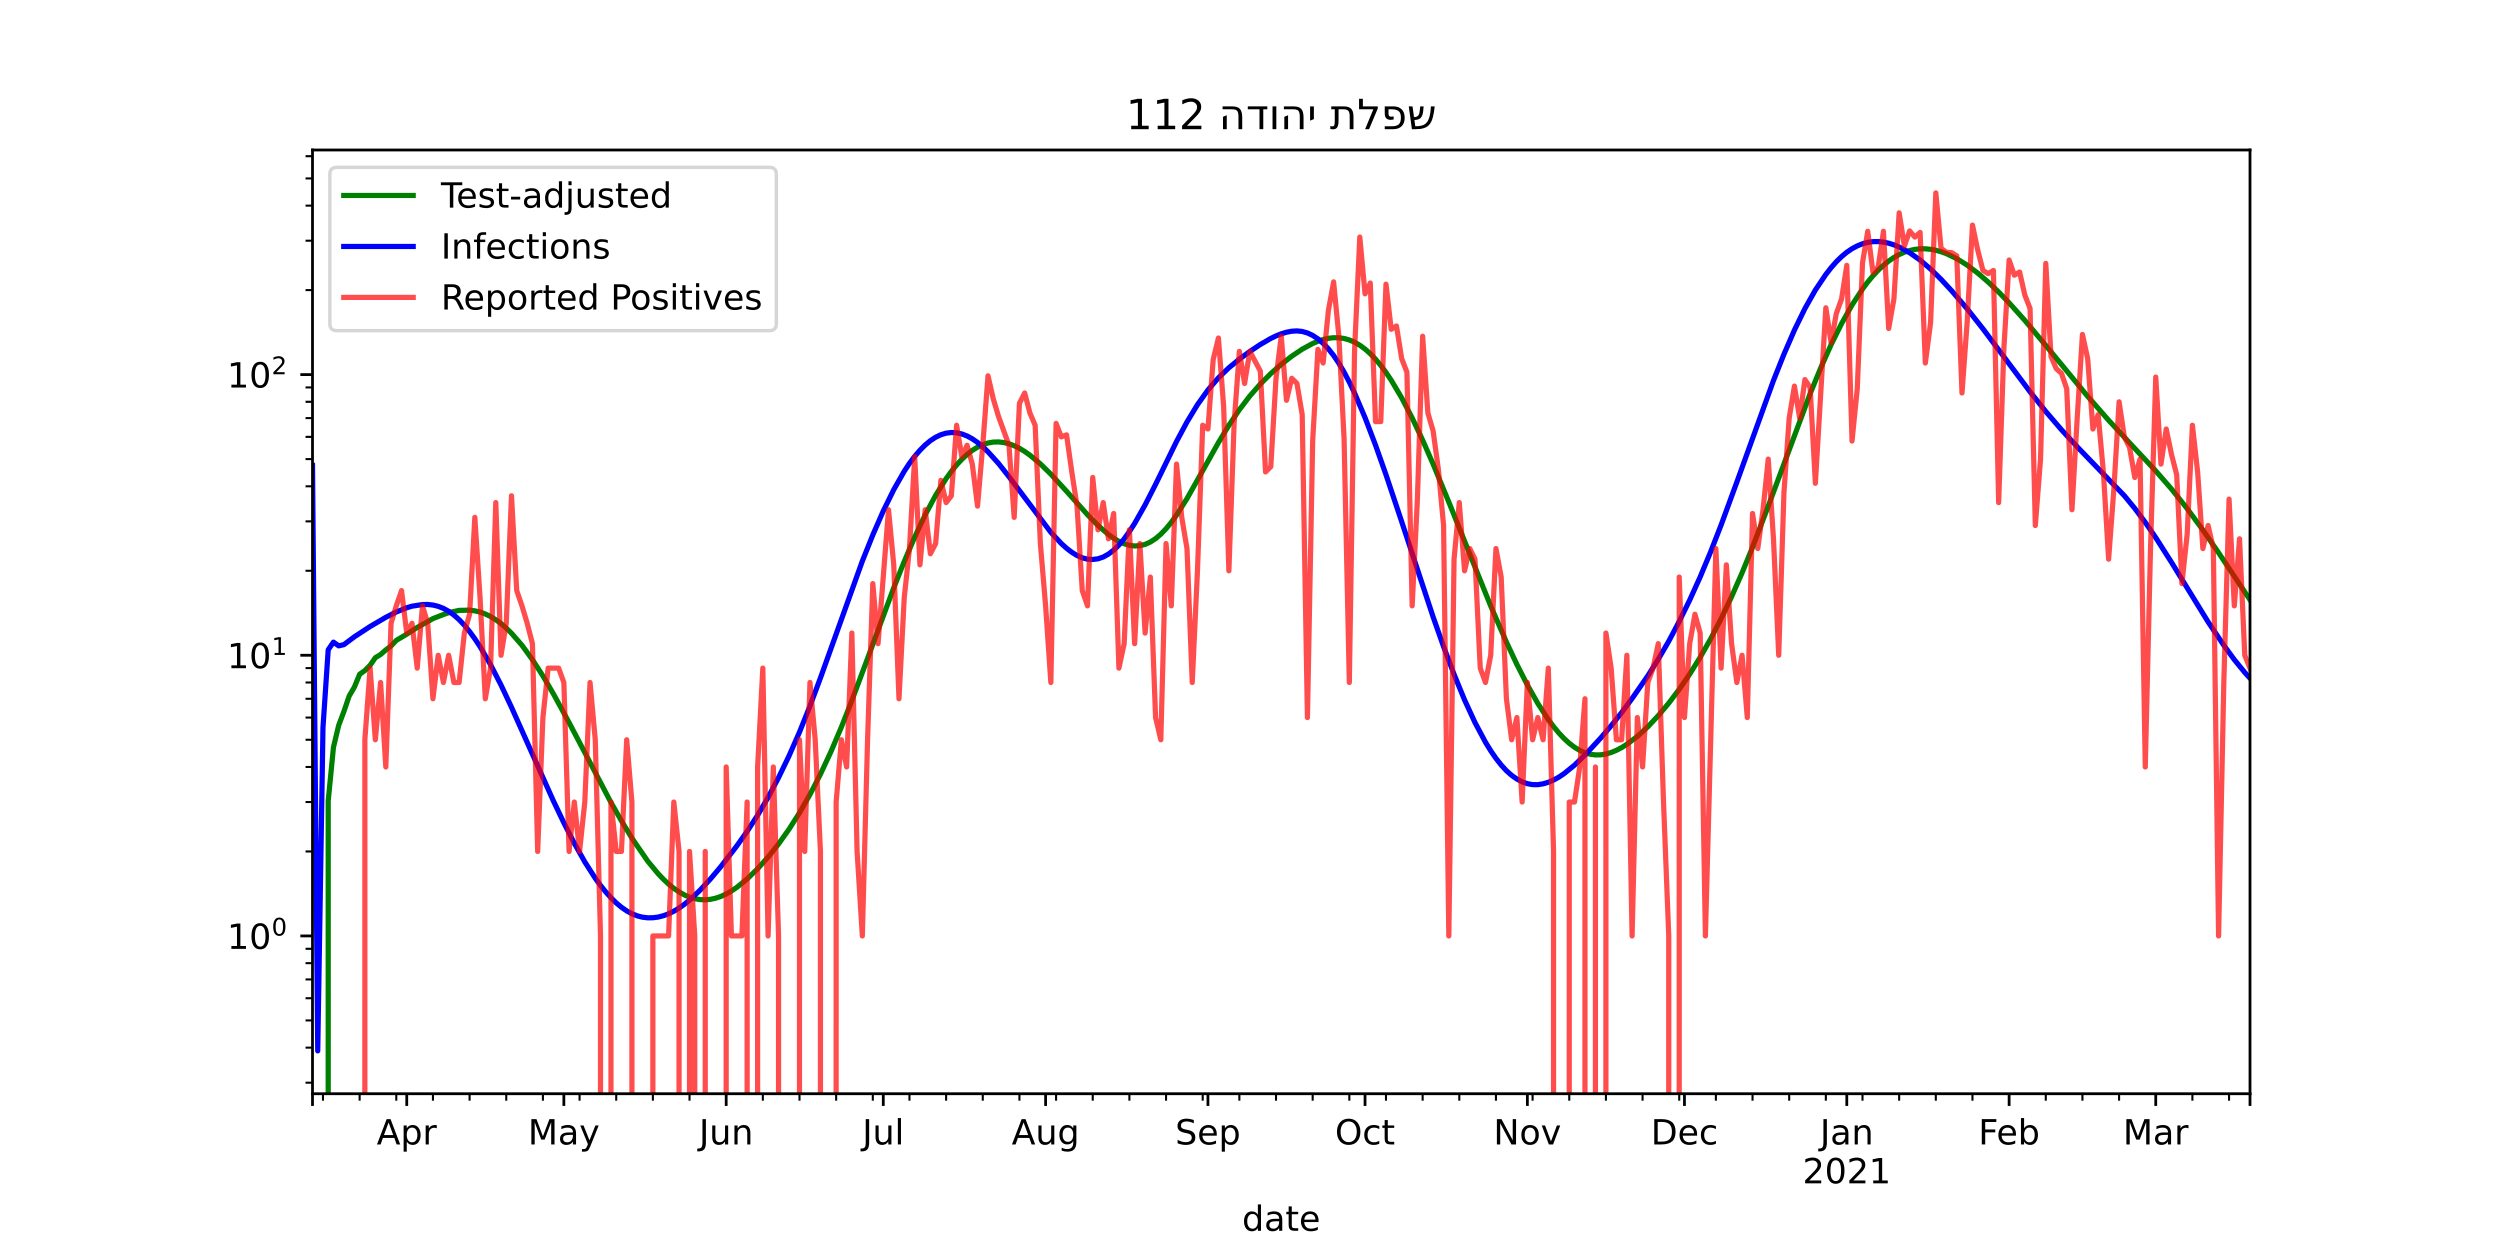 <?xml version="1.0" encoding="utf-8" standalone="no"?>
<!DOCTYPE svg PUBLIC "-//W3C//DTD SVG 1.1//EN"
  "http://www.w3.org/Graphics/SVG/1.1/DTD/svg11.dtd">
<!-- Created with matplotlib (https://matplotlib.org/) -->
<svg height="360pt" version="1.1" viewBox="0 0 720 360" width="720pt" xmlns="http://www.w3.org/2000/svg" xmlns:xlink="http://www.w3.org/1999/xlink">
 <defs>
  <style type="text/css">*{stroke-linecap:butt;stroke-linejoin:round;}</style>
 </defs>
 <g id="figure_1">
  <g id="patch_1">
   <path d="M 0 360 
L 720 360 
L 720 0 
L 0 0 
z
" style="fill:#ffffff;"/>
  </g>
  <g id="axes_1">
   <g id="patch_2">
    <path d="M 90 315 
L 648 315 
L 648 43.2 
L 90 43.2 
z
" style="fill:#ffffff;"/>
   </g>
   <g id="matplotlib.axis_1">
    <g id="xtick_1">
     <g id="line2d_1">
      <defs>
       <path d="M 0 0 
L 0 3.5 
" id="me8887d70f8" style="stroke:#000000;stroke-width:0.8;"/>
      </defs>
      <g>
       <use style="stroke:#000000;stroke-width:0.8;" x="90" xlink:href="#me8887d70f8" y="315"/>
      </g>
     </g>
    </g>
    <g id="xtick_2">
     <g id="line2d_2">
      <g>
       <use style="stroke:#000000;stroke-width:0.8;" x="117.146" xlink:href="#me8887d70f8" y="315"/>
      </g>
     </g>
     <g id="text_1">
      <!-- Apr -->
      <g transform="translate(108.496 329.598)scale(0.1 -0.1)">
       <defs>
        <path d="M 34.188 63.188 
L 20.797 26.906 
L 47.609 26.906 
z
M 28.609 72.906 
L 39.797 72.906 
L 67.578 0 
L 57.328 0 
L 50.688 18.703 
L 17.828 18.703 
L 11.188 0 
L 0.781 0 
z
" id="DejaVuSans-65"/>
        <path d="M 18.109 8.203 
L 18.109 -20.797 
L 9.078 -20.797 
L 9.078 54.688 
L 18.109 54.688 
L 18.109 46.391 
Q 20.953 51.266 25.266 53.625 
Q 29.594 56 35.594 56 
Q 45.562 56 51.781 48.094 
Q 58.016 40.188 58.016 27.297 
Q 58.016 14.406 51.781 6.484 
Q 45.562 -1.422 35.594 -1.422 
Q 29.594 -1.422 25.266 0.953 
Q 20.953 3.328 18.109 8.203 
z
M 48.688 27.297 
Q 48.688 37.203 44.609 42.844 
Q 40.531 48.484 33.406 48.484 
Q 26.266 48.484 22.188 42.844 
Q 18.109 37.203 18.109 27.297 
Q 18.109 17.391 22.188 11.75 
Q 26.266 6.109 33.406 6.109 
Q 40.531 6.109 44.609 11.75 
Q 48.688 17.391 48.688 27.297 
z
" id="DejaVuSans-112"/>
        <path d="M 41.109 46.297 
Q 39.594 47.172 37.812 47.578 
Q 36.031 48 33.891 48 
Q 26.266 48 22.188 43.047 
Q 18.109 38.094 18.109 28.812 
L 18.109 0 
L 9.078 0 
L 9.078 54.688 
L 18.109 54.688 
L 18.109 46.188 
Q 20.953 51.172 25.484 53.578 
Q 30.031 56 36.531 56 
Q 37.453 56 38.578 55.875 
Q 39.703 55.766 41.062 55.516 
z
" id="DejaVuSans-114"/>
       </defs>
       <use xlink:href="#DejaVuSans-65"/>
       <use x="68.408" xlink:href="#DejaVuSans-112"/>
       <use x="131.885" xlink:href="#DejaVuSans-114"/>
      </g>
     </g>
    </g>
    <g id="xtick_3">
     <g id="line2d_3">
      <g>
       <use style="stroke:#000000;stroke-width:0.8;" x="162.389" xlink:href="#me8887d70f8" y="315"/>
      </g>
     </g>
     <g id="text_2">
      <!-- May -->
      <g transform="translate(152.052 329.598)scale(0.1 -0.1)">
       <defs>
        <path d="M 9.812 72.906 
L 24.516 72.906 
L 43.109 23.297 
L 61.812 72.906 
L 76.516 72.906 
L 76.516 0 
L 66.891 0 
L 66.891 64.016 
L 48.094 14.016 
L 38.188 14.016 
L 19.391 64.016 
L 19.391 0 
L 9.812 0 
z
" id="DejaVuSans-77"/>
        <path d="M 34.281 27.484 
Q 23.391 27.484 19.188 25 
Q 14.984 22.516 14.984 16.5 
Q 14.984 11.719 18.141 8.906 
Q 21.297 6.109 26.703 6.109 
Q 34.188 6.109 38.703 11.406 
Q 43.219 16.703 43.219 25.484 
L 43.219 27.484 
z
M 52.203 31.203 
L 52.203 0 
L 43.219 0 
L 43.219 8.297 
Q 40.141 3.328 35.547 0.953 
Q 30.953 -1.422 24.312 -1.422 
Q 15.922 -1.422 10.953 3.297 
Q 6 8.016 6 15.922 
Q 6 25.141 12.172 29.828 
Q 18.359 34.516 30.609 34.516 
L 43.219 34.516 
L 43.219 35.406 
Q 43.219 41.609 39.141 45 
Q 35.062 48.391 27.688 48.391 
Q 23 48.391 18.547 47.266 
Q 14.109 46.141 10.016 43.891 
L 10.016 52.203 
Q 14.938 54.109 19.578 55.047 
Q 24.219 56 28.609 56 
Q 40.484 56 46.344 49.844 
Q 52.203 43.703 52.203 31.203 
z
" id="DejaVuSans-97"/>
        <path d="M 32.172 -5.078 
Q 28.375 -14.844 24.75 -17.812 
Q 21.141 -20.797 15.094 -20.797 
L 7.906 -20.797 
L 7.906 -13.281 
L 13.188 -13.281 
Q 16.891 -13.281 18.938 -11.516 
Q 21 -9.766 23.484 -3.219 
L 25.094 0.875 
L 2.984 54.688 
L 12.5 54.688 
L 29.594 11.922 
L 46.688 54.688 
L 56.203 54.688 
z
" id="DejaVuSans-121"/>
       </defs>
       <use xlink:href="#DejaVuSans-77"/>
       <use x="86.279" xlink:href="#DejaVuSans-97"/>
       <use x="147.559" xlink:href="#DejaVuSans-121"/>
      </g>
     </g>
    </g>
    <g id="xtick_4">
     <g id="line2d_4">
      <g>
       <use style="stroke:#000000;stroke-width:0.8;" x="209.141" xlink:href="#me8887d70f8" y="315"/>
      </g>
     </g>
     <g id="text_3">
      <!-- Jun -->
      <g transform="translate(201.328 329.598)scale(0.1 -0.1)">
       <defs>
        <path d="M 9.812 72.906 
L 19.672 72.906 
L 19.672 5.078 
Q 19.672 -8.109 14.672 -14.062 
Q 9.672 -20.016 -1.422 -20.016 
L -5.172 -20.016 
L -5.172 -11.719 
L -2.094 -11.719 
Q 4.438 -11.719 7.125 -8.047 
Q 9.812 -4.391 9.812 5.078 
z
" id="DejaVuSans-74"/>
        <path d="M 8.5 21.578 
L 8.5 54.688 
L 17.484 54.688 
L 17.484 21.922 
Q 17.484 14.156 20.5 10.266 
Q 23.531 6.391 29.594 6.391 
Q 36.859 6.391 41.078 11.031 
Q 45.312 15.672 45.312 23.688 
L 45.312 54.688 
L 54.297 54.688 
L 54.297 0 
L 45.312 0 
L 45.312 8.406 
Q 42.047 3.422 37.719 1 
Q 33.406 -1.422 27.688 -1.422 
Q 18.266 -1.422 13.375 4.438 
Q 8.5 10.297 8.5 21.578 
z
M 31.109 56 
z
" id="DejaVuSans-117"/>
        <path d="M 54.891 33.016 
L 54.891 0 
L 45.906 0 
L 45.906 32.719 
Q 45.906 40.484 42.875 44.328 
Q 39.844 48.188 33.797 48.188 
Q 26.516 48.188 22.312 43.547 
Q 18.109 38.922 18.109 30.906 
L 18.109 0 
L 9.078 0 
L 9.078 54.688 
L 18.109 54.688 
L 18.109 46.188 
Q 21.344 51.125 25.703 53.562 
Q 30.078 56 35.797 56 
Q 45.219 56 50.047 50.172 
Q 54.891 44.344 54.891 33.016 
z
" id="DejaVuSans-110"/>
       </defs>
       <use xlink:href="#DejaVuSans-74"/>
       <use x="29.492" xlink:href="#DejaVuSans-117"/>
       <use x="92.871" xlink:href="#DejaVuSans-110"/>
      </g>
     </g>
    </g>
    <g id="xtick_5">
     <g id="line2d_5">
      <g>
       <use style="stroke:#000000;stroke-width:0.8;" x="254.384" xlink:href="#me8887d70f8" y="315"/>
      </g>
     </g>
     <g id="text_4">
      <!-- Jul -->
      <g transform="translate(248.351 329.598)scale(0.1 -0.1)">
       <defs>
        <path d="M 9.422 75.984 
L 18.406 75.984 
L 18.406 0 
L 9.422 0 
z
" id="DejaVuSans-108"/>
       </defs>
       <use xlink:href="#DejaVuSans-74"/>
       <use x="29.492" xlink:href="#DejaVuSans-117"/>
       <use x="92.871" xlink:href="#DejaVuSans-108"/>
      </g>
     </g>
    </g>
    <g id="xtick_6">
     <g id="line2d_6">
      <g>
       <use style="stroke:#000000;stroke-width:0.8;" x="301.135" xlink:href="#me8887d70f8" y="315"/>
      </g>
     </g>
     <g id="text_5">
      <!-- Aug -->
      <g transform="translate(291.372 329.598)scale(0.1 -0.1)">
       <defs>
        <path d="M 45.406 27.984 
Q 45.406 37.75 41.375 43.109 
Q 37.359 48.484 30.078 48.484 
Q 22.859 48.484 18.828 43.109 
Q 14.797 37.75 14.797 27.984 
Q 14.797 18.266 18.828 12.891 
Q 22.859 7.516 30.078 7.516 
Q 37.359 7.516 41.375 12.891 
Q 45.406 18.266 45.406 27.984 
z
M 54.391 6.781 
Q 54.391 -7.172 48.188 -13.984 
Q 42 -20.797 29.203 -20.797 
Q 24.469 -20.797 20.266 -20.094 
Q 16.062 -19.391 12.109 -17.922 
L 12.109 -9.188 
Q 16.062 -11.328 19.922 -12.344 
Q 23.781 -13.375 27.781 -13.375 
Q 36.625 -13.375 41.016 -8.766 
Q 45.406 -4.156 45.406 5.172 
L 45.406 9.625 
Q 42.625 4.781 38.281 2.391 
Q 33.938 0 27.875 0 
Q 17.828 0 11.672 7.656 
Q 5.516 15.328 5.516 27.984 
Q 5.516 40.672 11.672 48.328 
Q 17.828 56 27.875 56 
Q 33.938 56 38.281 53.609 
Q 42.625 51.219 45.406 46.391 
L 45.406 54.688 
L 54.391 54.688 
z
" id="DejaVuSans-103"/>
       </defs>
       <use xlink:href="#DejaVuSans-65"/>
       <use x="68.408" xlink:href="#DejaVuSans-117"/>
       <use x="131.787" xlink:href="#DejaVuSans-103"/>
      </g>
     </g>
    </g>
    <g id="xtick_7">
     <g id="line2d_7">
      <g>
       <use style="stroke:#000000;stroke-width:0.8;" x="347.886" xlink:href="#me8887d70f8" y="315"/>
      </g>
     </g>
     <g id="text_6">
      <!-- Sep -->
      <g transform="translate(338.461 329.598)scale(0.1 -0.1)">
       <defs>
        <path d="M 53.516 70.516 
L 53.516 60.891 
Q 47.906 63.578 42.922 64.891 
Q 37.938 66.219 33.297 66.219 
Q 25.25 66.219 20.875 63.094 
Q 16.5 59.969 16.5 54.203 
Q 16.5 49.359 19.406 46.891 
Q 22.312 44.438 30.422 42.922 
L 36.375 41.703 
Q 47.406 39.594 52.656 34.297 
Q 57.906 29 57.906 20.125 
Q 57.906 9.516 50.797 4.047 
Q 43.703 -1.422 29.984 -1.422 
Q 24.812 -1.422 18.969 -0.25 
Q 13.141 0.922 6.891 3.219 
L 6.891 13.375 
Q 12.891 10.016 18.656 8.297 
Q 24.422 6.594 29.984 6.594 
Q 38.422 6.594 43.016 9.906 
Q 47.609 13.234 47.609 19.391 
Q 47.609 24.75 44.312 27.781 
Q 41.016 30.812 33.5 32.328 
L 27.484 33.5 
Q 16.453 35.688 11.516 40.375 
Q 6.594 45.062 6.594 53.422 
Q 6.594 63.094 13.406 68.656 
Q 20.219 74.219 32.172 74.219 
Q 37.312 74.219 42.625 73.281 
Q 47.953 72.359 53.516 70.516 
z
" id="DejaVuSans-83"/>
        <path d="M 56.203 29.594 
L 56.203 25.203 
L 14.891 25.203 
Q 15.484 15.922 20.484 11.062 
Q 25.484 6.203 34.422 6.203 
Q 39.594 6.203 44.453 7.469 
Q 49.312 8.734 54.109 11.281 
L 54.109 2.781 
Q 49.266 0.734 44.188 -0.344 
Q 39.109 -1.422 33.891 -1.422 
Q 20.797 -1.422 13.156 6.188 
Q 5.516 13.812 5.516 26.812 
Q 5.516 40.234 12.766 48.109 
Q 20.016 56 32.328 56 
Q 43.359 56 49.781 48.891 
Q 56.203 41.797 56.203 29.594 
z
M 47.219 32.234 
Q 47.125 39.594 43.094 43.984 
Q 39.062 48.391 32.422 48.391 
Q 24.906 48.391 20.391 44.141 
Q 15.875 39.891 15.188 32.172 
z
" id="DejaVuSans-101"/>
       </defs>
       <use xlink:href="#DejaVuSans-83"/>
       <use x="63.477" xlink:href="#DejaVuSans-101"/>
       <use x="125" xlink:href="#DejaVuSans-112"/>
      </g>
     </g>
    </g>
    <g id="xtick_8">
     <g id="line2d_8">
      <g>
       <use style="stroke:#000000;stroke-width:0.8;" x="393.13" xlink:href="#me8887d70f8" y="315"/>
      </g>
     </g>
     <g id="text_7">
      <!-- Oct -->
      <g transform="translate(384.484 329.598)scale(0.1 -0.1)">
       <defs>
        <path d="M 39.406 66.219 
Q 28.656 66.219 22.328 58.203 
Q 16.016 50.203 16.016 36.375 
Q 16.016 22.609 22.328 14.594 
Q 28.656 6.594 39.406 6.594 
Q 50.141 6.594 56.422 14.594 
Q 62.703 22.609 62.703 36.375 
Q 62.703 50.203 56.422 58.203 
Q 50.141 66.219 39.406 66.219 
z
M 39.406 74.219 
Q 54.734 74.219 63.906 63.938 
Q 73.094 53.656 73.094 36.375 
Q 73.094 19.141 63.906 8.859 
Q 54.734 -1.422 39.406 -1.422 
Q 24.031 -1.422 14.812 8.828 
Q 5.609 19.094 5.609 36.375 
Q 5.609 53.656 14.812 63.938 
Q 24.031 74.219 39.406 74.219 
z
" id="DejaVuSans-79"/>
        <path d="M 48.781 52.594 
L 48.781 44.188 
Q 44.969 46.297 41.141 47.344 
Q 37.312 48.391 33.406 48.391 
Q 24.656 48.391 19.812 42.844 
Q 14.984 37.312 14.984 27.297 
Q 14.984 17.281 19.812 11.734 
Q 24.656 6.203 33.406 6.203 
Q 37.312 6.203 41.141 7.25 
Q 44.969 8.297 48.781 10.406 
L 48.781 2.094 
Q 45.016 0.344 40.984 -0.531 
Q 36.969 -1.422 32.422 -1.422 
Q 20.062 -1.422 12.781 6.344 
Q 5.516 14.109 5.516 27.297 
Q 5.516 40.672 12.859 48.328 
Q 20.219 56 33.016 56 
Q 37.156 56 41.109 55.141 
Q 45.062 54.297 48.781 52.594 
z
" id="DejaVuSans-99"/>
        <path d="M 18.312 70.219 
L 18.312 54.688 
L 36.812 54.688 
L 36.812 47.703 
L 18.312 47.703 
L 18.312 18.016 
Q 18.312 11.328 20.141 9.422 
Q 21.969 7.516 27.594 7.516 
L 36.812 7.516 
L 36.812 0 
L 27.594 0 
Q 17.188 0 13.234 3.875 
Q 9.281 7.766 9.281 18.016 
L 9.281 47.703 
L 2.688 47.703 
L 2.688 54.688 
L 9.281 54.688 
L 9.281 70.219 
z
" id="DejaVuSans-116"/>
       </defs>
       <use xlink:href="#DejaVuSans-79"/>
       <use x="78.711" xlink:href="#DejaVuSans-99"/>
       <use x="133.691" xlink:href="#DejaVuSans-116"/>
      </g>
     </g>
    </g>
    <g id="xtick_9">
     <g id="line2d_9">
      <g>
       <use style="stroke:#000000;stroke-width:0.8;" x="439.881" xlink:href="#me8887d70f8" y="315"/>
      </g>
     </g>
     <g id="text_8">
      <!-- Nov -->
      <g transform="translate(430.122 329.598)scale(0.1 -0.1)">
       <defs>
        <path d="M 9.812 72.906 
L 23.094 72.906 
L 55.422 11.922 
L 55.422 72.906 
L 64.984 72.906 
L 64.984 0 
L 51.703 0 
L 19.391 60.984 
L 19.391 0 
L 9.812 0 
z
" id="DejaVuSans-78"/>
        <path d="M 30.609 48.391 
Q 23.391 48.391 19.188 42.75 
Q 14.984 37.109 14.984 27.297 
Q 14.984 17.484 19.156 11.844 
Q 23.344 6.203 30.609 6.203 
Q 37.797 6.203 41.984 11.859 
Q 46.188 17.531 46.188 27.297 
Q 46.188 37.016 41.984 42.703 
Q 37.797 48.391 30.609 48.391 
z
M 30.609 56 
Q 42.328 56 49.016 48.375 
Q 55.719 40.766 55.719 27.297 
Q 55.719 13.875 49.016 6.219 
Q 42.328 -1.422 30.609 -1.422 
Q 18.844 -1.422 12.172 6.219 
Q 5.516 13.875 5.516 27.297 
Q 5.516 40.766 12.172 48.375 
Q 18.844 56 30.609 56 
z
" id="DejaVuSans-111"/>
        <path d="M 2.984 54.688 
L 12.5 54.688 
L 29.594 8.797 
L 46.688 54.688 
L 56.203 54.688 
L 35.688 0 
L 23.484 0 
z
" id="DejaVuSans-118"/>
       </defs>
       <use xlink:href="#DejaVuSans-78"/>
       <use x="74.805" xlink:href="#DejaVuSans-111"/>
       <use x="135.986" xlink:href="#DejaVuSans-118"/>
      </g>
     </g>
    </g>
    <g id="xtick_10">
     <g id="line2d_10">
      <g>
       <use style="stroke:#000000;stroke-width:0.8;" x="485.124" xlink:href="#me8887d70f8" y="315"/>
      </g>
     </g>
     <g id="text_9">
      <!-- Dec -->
      <g transform="translate(475.449 329.598)scale(0.1 -0.1)">
       <defs>
        <path d="M 19.672 64.797 
L 19.672 8.109 
L 31.594 8.109 
Q 46.688 8.109 53.688 14.938 
Q 60.688 21.781 60.688 36.531 
Q 60.688 51.172 53.688 57.984 
Q 46.688 64.797 31.594 64.797 
z
M 9.812 72.906 
L 30.078 72.906 
Q 51.266 72.906 61.172 64.094 
Q 71.094 55.281 71.094 36.531 
Q 71.094 17.672 61.125 8.828 
Q 51.172 0 30.078 0 
L 9.812 0 
z
" id="DejaVuSans-68"/>
       </defs>
       <use xlink:href="#DejaVuSans-68"/>
       <use x="77.002" xlink:href="#DejaVuSans-101"/>
       <use x="138.525" xlink:href="#DejaVuSans-99"/>
      </g>
     </g>
    </g>
    <g id="xtick_11">
     <g id="line2d_11">
      <g>
       <use style="stroke:#000000;stroke-width:0.8;" x="531.876" xlink:href="#me8887d70f8" y="315"/>
      </g>
     </g>
     <g id="text_10">
      <!-- Jan -->
      <g transform="translate(524.168 329.598)scale(0.1 -0.1)">
       <use xlink:href="#DejaVuSans-74"/>
       <use x="29.492" xlink:href="#DejaVuSans-97"/>
       <use x="90.771" xlink:href="#DejaVuSans-110"/>
      </g>
      <!-- 2021 -->
      <g transform="translate(519.151 340.796)scale(0.1 -0.1)">
       <defs>
        <path d="M 19.188 8.297 
L 53.609 8.297 
L 53.609 0 
L 7.328 0 
L 7.328 8.297 
Q 12.938 14.109 22.625 23.891 
Q 32.328 33.688 34.812 36.531 
Q 39.547 41.844 41.422 45.531 
Q 43.312 49.219 43.312 52.781 
Q 43.312 58.594 39.234 62.25 
Q 35.156 65.922 28.609 65.922 
Q 23.969 65.922 18.812 64.312 
Q 13.672 62.703 7.812 59.422 
L 7.812 69.391 
Q 13.766 71.781 18.938 73 
Q 24.125 74.219 28.422 74.219 
Q 39.75 74.219 46.484 68.547 
Q 53.219 62.891 53.219 53.422 
Q 53.219 48.922 51.531 44.891 
Q 49.859 40.875 45.406 35.406 
Q 44.188 33.984 37.641 27.219 
Q 31.109 20.453 19.188 8.297 
z
" id="DejaVuSans-50"/>
        <path d="M 31.781 66.406 
Q 24.172 66.406 20.328 58.906 
Q 16.5 51.422 16.5 36.375 
Q 16.5 21.391 20.328 13.891 
Q 24.172 6.391 31.781 6.391 
Q 39.453 6.391 43.281 13.891 
Q 47.125 21.391 47.125 36.375 
Q 47.125 51.422 43.281 58.906 
Q 39.453 66.406 31.781 66.406 
z
M 31.781 74.219 
Q 44.047 74.219 50.516 64.516 
Q 56.984 54.828 56.984 36.375 
Q 56.984 17.969 50.516 8.266 
Q 44.047 -1.422 31.781 -1.422 
Q 19.531 -1.422 13.062 8.266 
Q 6.594 17.969 6.594 36.375 
Q 6.594 54.828 13.062 64.516 
Q 19.531 74.219 31.781 74.219 
z
" id="DejaVuSans-48"/>
        <path d="M 12.406 8.297 
L 28.516 8.297 
L 28.516 63.922 
L 10.984 60.406 
L 10.984 69.391 
L 28.422 72.906 
L 38.281 72.906 
L 38.281 8.297 
L 54.391 8.297 
L 54.391 0 
L 12.406 0 
z
" id="DejaVuSans-49"/>
       </defs>
       <use xlink:href="#DejaVuSans-50"/>
       <use x="63.623" xlink:href="#DejaVuSans-48"/>
       <use x="127.246" xlink:href="#DejaVuSans-50"/>
       <use x="190.869" xlink:href="#DejaVuSans-49"/>
      </g>
     </g>
    </g>
    <g id="xtick_12">
     <g id="line2d_12">
      <g>
       <use style="stroke:#000000;stroke-width:0.8;" x="578.627" xlink:href="#me8887d70f8" y="315"/>
      </g>
     </g>
     <g id="text_11">
      <!-- Feb -->
      <g transform="translate(569.775 329.598)scale(0.1 -0.1)">
       <defs>
        <path d="M 9.812 72.906 
L 51.703 72.906 
L 51.703 64.594 
L 19.672 64.594 
L 19.672 43.109 
L 48.578 43.109 
L 48.578 34.812 
L 19.672 34.812 
L 19.672 0 
L 9.812 0 
z
" id="DejaVuSans-70"/>
        <path d="M 48.688 27.297 
Q 48.688 37.203 44.609 42.844 
Q 40.531 48.484 33.406 48.484 
Q 26.266 48.484 22.188 42.844 
Q 18.109 37.203 18.109 27.297 
Q 18.109 17.391 22.188 11.75 
Q 26.266 6.109 33.406 6.109 
Q 40.531 6.109 44.609 11.75 
Q 48.688 17.391 48.688 27.297 
z
M 18.109 46.391 
Q 20.953 51.266 25.266 53.625 
Q 29.594 56 35.594 56 
Q 45.562 56 51.781 48.094 
Q 58.016 40.188 58.016 27.297 
Q 58.016 14.406 51.781 6.484 
Q 45.562 -1.422 35.594 -1.422 
Q 29.594 -1.422 25.266 0.953 
Q 20.953 3.328 18.109 8.203 
L 18.109 0 
L 9.078 0 
L 9.078 75.984 
L 18.109 75.984 
z
" id="DejaVuSans-98"/>
       </defs>
       <use xlink:href="#DejaVuSans-70"/>
       <use x="52.02" xlink:href="#DejaVuSans-101"/>
       <use x="113.543" xlink:href="#DejaVuSans-98"/>
      </g>
     </g>
    </g>
    <g id="xtick_13">
     <g id="line2d_13">
      <g>
       <use style="stroke:#000000;stroke-width:0.8;" x="620.854" xlink:href="#me8887d70f8" y="315"/>
      </g>
     </g>
     <g id="text_12">
      <!-- Mar -->
      <g transform="translate(611.42 329.598)scale(0.1 -0.1)">
       <use xlink:href="#DejaVuSans-77"/>
       <use x="86.279" xlink:href="#DejaVuSans-97"/>
       <use x="147.559" xlink:href="#DejaVuSans-114"/>
      </g>
     </g>
    </g>
    <g id="xtick_14">
     <g id="line2d_14">
      <g>
       <use style="stroke:#000000;stroke-width:0.8;" x="648" xlink:href="#me8887d70f8" y="315"/>
      </g>
     </g>
    </g>
    <g id="xtick_15">
     <g id="line2d_15">
      <defs>
       <path d="M 0 0 
L 0 2 
" id="mf5e3ace4bd" style="stroke:#000000;stroke-width:0.6;"/>
      </defs>
      <g>
       <use style="stroke:#000000;stroke-width:0.6;" x="93.016" xlink:href="#mf5e3ace4bd" y="315"/>
      </g>
     </g>
    </g>
    <g id="xtick_16">
     <g id="line2d_16">
      <g>
       <use style="stroke:#000000;stroke-width:0.6;" x="103.573" xlink:href="#mf5e3ace4bd" y="315"/>
      </g>
     </g>
    </g>
    <g id="xtick_17">
     <g id="line2d_17">
      <g>
       <use style="stroke:#000000;stroke-width:0.6;" x="114.13" xlink:href="#mf5e3ace4bd" y="315"/>
      </g>
     </g>
    </g>
    <g id="xtick_18">
     <g id="line2d_18">
      <g>
       <use style="stroke:#000000;stroke-width:0.6;" x="124.686" xlink:href="#mf5e3ace4bd" y="315"/>
      </g>
     </g>
    </g>
    <g id="xtick_19">
     <g id="line2d_19">
      <g>
       <use style="stroke:#000000;stroke-width:0.6;" x="135.243" xlink:href="#mf5e3ace4bd" y="315"/>
      </g>
     </g>
    </g>
    <g id="xtick_20">
     <g id="line2d_20">
      <g>
       <use style="stroke:#000000;stroke-width:0.6;" x="145.8" xlink:href="#mf5e3ace4bd" y="315"/>
      </g>
     </g>
    </g>
    <g id="xtick_21">
     <g id="line2d_21">
      <g>
       <use style="stroke:#000000;stroke-width:0.6;" x="156.357" xlink:href="#mf5e3ace4bd" y="315"/>
      </g>
     </g>
    </g>
    <g id="xtick_22">
     <g id="line2d_22">
      <g>
       <use style="stroke:#000000;stroke-width:0.6;" x="166.914" xlink:href="#mf5e3ace4bd" y="315"/>
      </g>
     </g>
    </g>
    <g id="xtick_23">
     <g id="line2d_23">
      <g>
       <use style="stroke:#000000;stroke-width:0.6;" x="177.47" xlink:href="#mf5e3ace4bd" y="315"/>
      </g>
     </g>
    </g>
    <g id="xtick_24">
     <g id="line2d_24">
      <g>
       <use style="stroke:#000000;stroke-width:0.6;" x="188.027" xlink:href="#mf5e3ace4bd" y="315"/>
      </g>
     </g>
    </g>
    <g id="xtick_25">
     <g id="line2d_25">
      <g>
       <use style="stroke:#000000;stroke-width:0.6;" x="198.584" xlink:href="#mf5e3ace4bd" y="315"/>
      </g>
     </g>
    </g>
    <g id="xtick_26">
     <g id="line2d_26">
      <g>
       <use style="stroke:#000000;stroke-width:0.6;" x="219.697" xlink:href="#mf5e3ace4bd" y="315"/>
      </g>
     </g>
    </g>
    <g id="xtick_27">
     <g id="line2d_27">
      <g>
       <use style="stroke:#000000;stroke-width:0.6;" x="230.254" xlink:href="#mf5e3ace4bd" y="315"/>
      </g>
     </g>
    </g>
    <g id="xtick_28">
     <g id="line2d_28">
      <g>
       <use style="stroke:#000000;stroke-width:0.6;" x="240.811" xlink:href="#mf5e3ace4bd" y="315"/>
      </g>
     </g>
    </g>
    <g id="xtick_29">
     <g id="line2d_29">
      <g>
       <use style="stroke:#000000;stroke-width:0.6;" x="251.368" xlink:href="#mf5e3ace4bd" y="315"/>
      </g>
     </g>
    </g>
    <g id="xtick_30">
     <g id="line2d_30">
      <g>
       <use style="stroke:#000000;stroke-width:0.6;" x="261.924" xlink:href="#mf5e3ace4bd" y="315"/>
      </g>
     </g>
    </g>
    <g id="xtick_31">
     <g id="line2d_31">
      <g>
       <use style="stroke:#000000;stroke-width:0.6;" x="272.481" xlink:href="#mf5e3ace4bd" y="315"/>
      </g>
     </g>
    </g>
    <g id="xtick_32">
     <g id="line2d_32">
      <g>
       <use style="stroke:#000000;stroke-width:0.6;" x="283.038" xlink:href="#mf5e3ace4bd" y="315"/>
      </g>
     </g>
    </g>
    <g id="xtick_33">
     <g id="line2d_33">
      <g>
       <use style="stroke:#000000;stroke-width:0.6;" x="293.595" xlink:href="#mf5e3ace4bd" y="315"/>
      </g>
     </g>
    </g>
    <g id="xtick_34">
     <g id="line2d_34">
      <g>
       <use style="stroke:#000000;stroke-width:0.6;" x="304.151" xlink:href="#mf5e3ace4bd" y="315"/>
      </g>
     </g>
    </g>
    <g id="xtick_35">
     <g id="line2d_35">
      <g>
       <use style="stroke:#000000;stroke-width:0.6;" x="314.708" xlink:href="#mf5e3ace4bd" y="315"/>
      </g>
     </g>
    </g>
    <g id="xtick_36">
     <g id="line2d_36">
      <g>
       <use style="stroke:#000000;stroke-width:0.6;" x="325.265" xlink:href="#mf5e3ace4bd" y="315"/>
      </g>
     </g>
    </g>
    <g id="xtick_37">
     <g id="line2d_37">
      <g>
       <use style="stroke:#000000;stroke-width:0.6;" x="335.822" xlink:href="#mf5e3ace4bd" y="315"/>
      </g>
     </g>
    </g>
    <g id="xtick_38">
     <g id="line2d_38">
      <g>
       <use style="stroke:#000000;stroke-width:0.6;" x="346.378" xlink:href="#mf5e3ace4bd" y="315"/>
      </g>
     </g>
    </g>
    <g id="xtick_39">
     <g id="line2d_39">
      <g>
       <use style="stroke:#000000;stroke-width:0.6;" x="356.935" xlink:href="#mf5e3ace4bd" y="315"/>
      </g>
     </g>
    </g>
    <g id="xtick_40">
     <g id="line2d_40">
      <g>
       <use style="stroke:#000000;stroke-width:0.6;" x="367.492" xlink:href="#mf5e3ace4bd" y="315"/>
      </g>
     </g>
    </g>
    <g id="xtick_41">
     <g id="line2d_41">
      <g>
       <use style="stroke:#000000;stroke-width:0.6;" x="378.049" xlink:href="#mf5e3ace4bd" y="315"/>
      </g>
     </g>
    </g>
    <g id="xtick_42">
     <g id="line2d_42">
      <g>
       <use style="stroke:#000000;stroke-width:0.6;" x="388.605" xlink:href="#mf5e3ace4bd" y="315"/>
      </g>
     </g>
    </g>
    <g id="xtick_43">
     <g id="line2d_43">
      <g>
       <use style="stroke:#000000;stroke-width:0.6;" x="399.162" xlink:href="#mf5e3ace4bd" y="315"/>
      </g>
     </g>
    </g>
    <g id="xtick_44">
     <g id="line2d_44">
      <g>
       <use style="stroke:#000000;stroke-width:0.6;" x="409.719" xlink:href="#mf5e3ace4bd" y="315"/>
      </g>
     </g>
    </g>
    <g id="xtick_45">
     <g id="line2d_45">
      <g>
       <use style="stroke:#000000;stroke-width:0.6;" x="420.276" xlink:href="#mf5e3ace4bd" y="315"/>
      </g>
     </g>
    </g>
    <g id="xtick_46">
     <g id="line2d_46">
      <g>
       <use style="stroke:#000000;stroke-width:0.6;" x="430.832" xlink:href="#mf5e3ace4bd" y="315"/>
      </g>
     </g>
    </g>
    <g id="xtick_47">
     <g id="line2d_47">
      <g>
       <use style="stroke:#000000;stroke-width:0.6;" x="441.389" xlink:href="#mf5e3ace4bd" y="315"/>
      </g>
     </g>
    </g>
    <g id="xtick_48">
     <g id="line2d_48">
      <g>
       <use style="stroke:#000000;stroke-width:0.6;" x="451.946" xlink:href="#mf5e3ace4bd" y="315"/>
      </g>
     </g>
    </g>
    <g id="xtick_49">
     <g id="line2d_49">
      <g>
       <use style="stroke:#000000;stroke-width:0.6;" x="462.503" xlink:href="#mf5e3ace4bd" y="315"/>
      </g>
     </g>
    </g>
    <g id="xtick_50">
     <g id="line2d_50">
      <g>
       <use style="stroke:#000000;stroke-width:0.6;" x="473.059" xlink:href="#mf5e3ace4bd" y="315"/>
      </g>
     </g>
    </g>
    <g id="xtick_51">
     <g id="line2d_51">
      <g>
       <use style="stroke:#000000;stroke-width:0.6;" x="483.616" xlink:href="#mf5e3ace4bd" y="315"/>
      </g>
     </g>
    </g>
    <g id="xtick_52">
     <g id="line2d_52">
      <g>
       <use style="stroke:#000000;stroke-width:0.6;" x="494.173" xlink:href="#mf5e3ace4bd" y="315"/>
      </g>
     </g>
    </g>
    <g id="xtick_53">
     <g id="line2d_53">
      <g>
       <use style="stroke:#000000;stroke-width:0.6;" x="504.73" xlink:href="#mf5e3ace4bd" y="315"/>
      </g>
     </g>
    </g>
    <g id="xtick_54">
     <g id="line2d_54">
      <g>
       <use style="stroke:#000000;stroke-width:0.6;" x="515.286" xlink:href="#mf5e3ace4bd" y="315"/>
      </g>
     </g>
    </g>
    <g id="xtick_55">
     <g id="line2d_55">
      <g>
       <use style="stroke:#000000;stroke-width:0.6;" x="525.843" xlink:href="#mf5e3ace4bd" y="315"/>
      </g>
     </g>
    </g>
    <g id="xtick_56">
     <g id="line2d_56">
      <g>
       <use style="stroke:#000000;stroke-width:0.6;" x="536.4" xlink:href="#mf5e3ace4bd" y="315"/>
      </g>
     </g>
    </g>
    <g id="xtick_57">
     <g id="line2d_57">
      <g>
       <use style="stroke:#000000;stroke-width:0.6;" x="546.957" xlink:href="#mf5e3ace4bd" y="315"/>
      </g>
     </g>
    </g>
    <g id="xtick_58">
     <g id="line2d_58">
      <g>
       <use style="stroke:#000000;stroke-width:0.6;" x="557.514" xlink:href="#mf5e3ace4bd" y="315"/>
      </g>
     </g>
    </g>
    <g id="xtick_59">
     <g id="line2d_59">
      <g>
       <use style="stroke:#000000;stroke-width:0.6;" x="568.07" xlink:href="#mf5e3ace4bd" y="315"/>
      </g>
     </g>
    </g>
    <g id="xtick_60">
     <g id="line2d_60">
      <g>
       <use style="stroke:#000000;stroke-width:0.6;" x="589.184" xlink:href="#mf5e3ace4bd" y="315"/>
      </g>
     </g>
    </g>
    <g id="xtick_61">
     <g id="line2d_61">
      <g>
       <use style="stroke:#000000;stroke-width:0.6;" x="599.741" xlink:href="#mf5e3ace4bd" y="315"/>
      </g>
     </g>
    </g>
    <g id="xtick_62">
     <g id="line2d_62">
      <g>
       <use style="stroke:#000000;stroke-width:0.6;" x="610.297" xlink:href="#mf5e3ace4bd" y="315"/>
      </g>
     </g>
    </g>
    <g id="xtick_63">
     <g id="line2d_63">
      <g>
       <use style="stroke:#000000;stroke-width:0.6;" x="631.411" xlink:href="#mf5e3ace4bd" y="315"/>
      </g>
     </g>
    </g>
    <g id="xtick_64">
     <g id="line2d_64">
      <g>
       <use style="stroke:#000000;stroke-width:0.6;" x="641.968" xlink:href="#mf5e3ace4bd" y="315"/>
      </g>
     </g>
    </g>
    <g id="text_13">
     <!-- date -->
     <g transform="translate(357.725 354.474)scale(0.1 -0.1)">
      <defs>
       <path d="M 45.406 46.391 
L 45.406 75.984 
L 54.391 75.984 
L 54.391 0 
L 45.406 0 
L 45.406 8.203 
Q 42.578 3.328 38.25 0.953 
Q 33.938 -1.422 27.875 -1.422 
Q 17.969 -1.422 11.734 6.484 
Q 5.516 14.406 5.516 27.297 
Q 5.516 40.188 11.734 48.094 
Q 17.969 56 27.875 56 
Q 33.938 56 38.25 53.625 
Q 42.578 51.266 45.406 46.391 
z
M 14.797 27.297 
Q 14.797 17.391 18.875 11.75 
Q 22.953 6.109 30.078 6.109 
Q 37.203 6.109 41.297 11.75 
Q 45.406 17.391 45.406 27.297 
Q 45.406 37.203 41.297 42.844 
Q 37.203 48.484 30.078 48.484 
Q 22.953 48.484 18.875 42.844 
Q 14.797 37.203 14.797 27.297 
z
" id="DejaVuSans-100"/>
      </defs>
      <use xlink:href="#DejaVuSans-100"/>
      <use x="63.477" xlink:href="#DejaVuSans-97"/>
      <use x="124.756" xlink:href="#DejaVuSans-116"/>
      <use x="163.965" xlink:href="#DejaVuSans-101"/>
     </g>
    </g>
   </g>
   <g id="matplotlib.axis_2">
    <g id="ytick_1">
     <g id="line2d_65">
      <defs>
       <path d="M 0 0 
L -3.5 0 
" id="mee9e938594" style="stroke:#000000;stroke-width:0.8;"/>
      </defs>
      <g>
       <use style="stroke:#000000;stroke-width:0.8;" x="90" xlink:href="#mee9e938594" y="269.554"/>
      </g>
     </g>
     <g id="text_14">
      <!-- $\mathdefault{10^{0}}$ -->
      <g transform="translate(65.4 273.353)scale(0.1 -0.1)">
       <use transform="translate(0 0.766)" xlink:href="#DejaVuSans-49"/>
       <use transform="translate(63.623 0.766)" xlink:href="#DejaVuSans-48"/>
       <use transform="translate(128.203 39.047)scale(0.7)" xlink:href="#DejaVuSans-48"/>
      </g>
     </g>
    </g>
    <g id="ytick_2">
     <g id="line2d_66">
      <g>
       <use style="stroke:#000000;stroke-width:0.8;" x="90" xlink:href="#mee9e938594" y="188.72"/>
      </g>
     </g>
     <g id="text_15">
      <!-- $\mathdefault{10^{1}}$ -->
      <g transform="translate(65.4 192.519)scale(0.1 -0.1)">
       <use transform="translate(0 0.684)" xlink:href="#DejaVuSans-49"/>
       <use transform="translate(63.623 0.684)" xlink:href="#DejaVuSans-48"/>
       <use transform="translate(128.203 38.966)scale(0.7)" xlink:href="#DejaVuSans-49"/>
      </g>
     </g>
    </g>
    <g id="ytick_3">
     <g id="line2d_67">
      <g>
       <use style="stroke:#000000;stroke-width:0.8;" x="90" xlink:href="#mee9e938594" y="107.885"/>
      </g>
     </g>
     <g id="text_16">
      <!-- $\mathdefault{10^{2}}$ -->
      <g transform="translate(65.4 111.685)scale(0.1 -0.1)">
       <use transform="translate(0 0.766)" xlink:href="#DejaVuSans-49"/>
       <use transform="translate(63.623 0.766)" xlink:href="#DejaVuSans-48"/>
       <use transform="translate(128.203 39.047)scale(0.7)" xlink:href="#DejaVuSans-50"/>
      </g>
     </g>
    </g>
    <g id="ytick_4">
     <g id="line2d_68">
      <defs>
       <path d="M 0 0 
L -2 0 
" id="mfca3d902ee" style="stroke:#000000;stroke-width:0.6;"/>
      </defs>
      <g>
       <use style="stroke:#000000;stroke-width:0.6;" x="90" xlink:href="#mfca3d902ee" y="311.821"/>
      </g>
     </g>
    </g>
    <g id="ytick_5">
     <g id="line2d_69">
      <g>
       <use style="stroke:#000000;stroke-width:0.6;" x="90" xlink:href="#mfca3d902ee" y="301.721"/>
      </g>
     </g>
    </g>
    <g id="ytick_6">
     <g id="line2d_70">
      <g>
       <use style="stroke:#000000;stroke-width:0.6;" x="90" xlink:href="#mfca3d902ee" y="293.888"/>
      </g>
     </g>
    </g>
    <g id="ytick_7">
     <g id="line2d_71">
      <g>
       <use style="stroke:#000000;stroke-width:0.6;" x="90" xlink:href="#mfca3d902ee" y="287.487"/>
      </g>
     </g>
    </g>
    <g id="ytick_8">
     <g id="line2d_72">
      <g>
       <use style="stroke:#000000;stroke-width:0.6;" x="90" xlink:href="#mfca3d902ee" y="282.076"/>
      </g>
     </g>
    </g>
    <g id="ytick_9">
     <g id="line2d_73">
      <g>
       <use style="stroke:#000000;stroke-width:0.6;" x="90" xlink:href="#mfca3d902ee" y="277.388"/>
      </g>
     </g>
    </g>
    <g id="ytick_10">
     <g id="line2d_74">
      <g>
       <use style="stroke:#000000;stroke-width:0.6;" x="90" xlink:href="#mfca3d902ee" y="273.253"/>
      </g>
     </g>
    </g>
    <g id="ytick_11">
     <g id="line2d_75">
      <g>
       <use style="stroke:#000000;stroke-width:0.6;" x="90" xlink:href="#mfca3d902ee" y="245.221"/>
      </g>
     </g>
    </g>
    <g id="ytick_12">
     <g id="line2d_76">
      <g>
       <use style="stroke:#000000;stroke-width:0.6;" x="90" xlink:href="#mfca3d902ee" y="230.986"/>
      </g>
     </g>
    </g>
    <g id="ytick_13">
     <g id="line2d_77">
      <g>
       <use style="stroke:#000000;stroke-width:0.6;" x="90" xlink:href="#mfca3d902ee" y="220.887"/>
      </g>
     </g>
    </g>
    <g id="ytick_14">
     <g id="line2d_78">
      <g>
       <use style="stroke:#000000;stroke-width:0.6;" x="90" xlink:href="#mfca3d902ee" y="213.053"/>
      </g>
     </g>
    </g>
    <g id="ytick_15">
     <g id="line2d_79">
      <g>
       <use style="stroke:#000000;stroke-width:0.6;" x="90" xlink:href="#mfca3d902ee" y="206.653"/>
      </g>
     </g>
    </g>
    <g id="ytick_16">
     <g id="line2d_80">
      <g>
       <use style="stroke:#000000;stroke-width:0.6;" x="90" xlink:href="#mfca3d902ee" y="201.241"/>
      </g>
     </g>
    </g>
    <g id="ytick_17">
     <g id="line2d_81">
      <g>
       <use style="stroke:#000000;stroke-width:0.6;" x="90" xlink:href="#mfca3d902ee" y="196.553"/>
      </g>
     </g>
    </g>
    <g id="ytick_18">
     <g id="line2d_82">
      <g>
       <use style="stroke:#000000;stroke-width:0.6;" x="90" xlink:href="#mfca3d902ee" y="192.419"/>
      </g>
     </g>
    </g>
    <g id="ytick_19">
     <g id="line2d_83">
      <g>
       <use style="stroke:#000000;stroke-width:0.6;" x="90" xlink:href="#mfca3d902ee" y="164.386"/>
      </g>
     </g>
    </g>
    <g id="ytick_20">
     <g id="line2d_84">
      <g>
       <use style="stroke:#000000;stroke-width:0.6;" x="90" xlink:href="#mfca3d902ee" y="150.152"/>
      </g>
     </g>
    </g>
    <g id="ytick_21">
     <g id="line2d_85">
      <g>
       <use style="stroke:#000000;stroke-width:0.6;" x="90" xlink:href="#mfca3d902ee" y="140.053"/>
      </g>
     </g>
    </g>
    <g id="ytick_22">
     <g id="line2d_86">
      <g>
       <use style="stroke:#000000;stroke-width:0.6;" x="90" xlink:href="#mfca3d902ee" y="132.219"/>
      </g>
     </g>
    </g>
    <g id="ytick_23">
     <g id="line2d_87">
      <g>
       <use style="stroke:#000000;stroke-width:0.6;" x="90" xlink:href="#mfca3d902ee" y="125.818"/>
      </g>
     </g>
    </g>
    <g id="ytick_24">
     <g id="line2d_88">
      <g>
       <use style="stroke:#000000;stroke-width:0.6;" x="90" xlink:href="#mfca3d902ee" y="120.407"/>
      </g>
     </g>
    </g>
    <g id="ytick_25">
     <g id="line2d_89">
      <g>
       <use style="stroke:#000000;stroke-width:0.6;" x="90" xlink:href="#mfca3d902ee" y="115.719"/>
      </g>
     </g>
    </g>
    <g id="ytick_26">
     <g id="line2d_90">
      <g>
       <use style="stroke:#000000;stroke-width:0.6;" x="90" xlink:href="#mfca3d902ee" y="111.584"/>
      </g>
     </g>
    </g>
    <g id="ytick_27">
     <g id="line2d_91">
      <g>
       <use style="stroke:#000000;stroke-width:0.6;" x="90" xlink:href="#mfca3d902ee" y="83.552"/>
      </g>
     </g>
    </g>
    <g id="ytick_28">
     <g id="line2d_92">
      <g>
       <use style="stroke:#000000;stroke-width:0.6;" x="90" xlink:href="#mfca3d902ee" y="69.318"/>
      </g>
     </g>
    </g>
    <g id="ytick_29">
     <g id="line2d_93">
      <g>
       <use style="stroke:#000000;stroke-width:0.6;" x="90" xlink:href="#mfca3d902ee" y="59.218"/>
      </g>
     </g>
    </g>
    <g id="ytick_30">
     <g id="line2d_94">
      <g>
       <use style="stroke:#000000;stroke-width:0.6;" x="90" xlink:href="#mfca3d902ee" y="51.385"/>
      </g>
     </g>
    </g>
    <g id="ytick_31">
     <g id="line2d_95">
      <g>
       <use style="stroke:#000000;stroke-width:0.6;" x="90" xlink:href="#mfca3d902ee" y="44.984"/>
      </g>
     </g>
    </g>
   </g>
   <g id="line2d_96">
    <path clip-path="url(#p145934fa84)" d="M 94.522 361 
L 94.524 230.67 
L 96.032 215.231 
L 97.541 208.897 
L 99.049 204.894 
L 100.557 200.46 
L 102.065 197.871 
L 103.573 194.194 
L 105.081 193.114 
L 106.589 191.602 
L 108.097 189.418 
L 109.605 188.497 
L 111.114 187.173 
L 112.622 186.038 
L 114.13 184.431 
L 117.146 182.647 
L 120.162 180.701 
L 124.686 178.159 
L 127.703 176.988 
L 129.211 176.454 
L 132.227 175.788 
L 135.243 175.722 
L 136.751 175.922 
L 138.259 176.268 
L 139.768 176.828 
L 141.276 177.549 
L 142.784 178.482 
L 144.292 179.587 
L 145.8 180.899 
L 147.308 182.375 
L 150.324 185.831 
L 153.341 189.996 
L 156.357 194.662 
L 159.373 199.814 
L 163.897 208.108 
L 175.962 231.122 
L 178.978 236.416 
L 181.995 241.393 
L 186.519 247.979 
L 189.535 251.622 
L 191.043 253.206 
L 192.551 254.613 
L 194.059 255.838 
L 195.568 256.875 
L 197.076 257.722 
L 198.584 258.373 
L 200.092 258.828 
L 201.6 259.084 
L 203.108 259.144 
L 204.616 259.007 
L 206.124 258.678 
L 207.632 258.162 
L 209.141 257.468 
L 210.649 256.609 
L 212.157 255.594 
L 215.173 253.144 
L 218.189 250.206 
L 221.205 246.84 
L 224.222 243.055 
L 227.238 238.818 
L 230.254 234.085 
L 233.27 228.815 
L 236.286 222.965 
L 239.303 216.496 
L 242.319 209.401 
L 245.335 201.762 
L 249.859 189.634 
L 257.4 169.295 
L 260.416 161.717 
L 263.432 154.679 
L 266.449 148.291 
L 269.465 142.653 
L 272.481 137.846 
L 273.989 135.767 
L 275.497 133.911 
L 277.005 132.282 
L 278.514 130.882 
L 280.022 129.713 
L 281.53 128.774 
L 283.038 128.064 
L 284.546 127.581 
L 286.054 127.32 
L 287.562 127.277 
L 289.07 127.444 
L 290.578 127.812 
L 292.086 128.372 
L 293.595 129.111 
L 295.103 130.019 
L 296.611 131.08 
L 299.627 133.602 
L 302.643 136.551 
L 307.168 141.484 
L 313.2 148.238 
L 316.216 151.315 
L 319.232 153.941 
L 320.741 155.022 
L 322.249 155.916 
L 323.757 156.599 
L 325.265 157.047 
L 326.773 157.239 
L 328.281 157.156 
L 329.789 156.782 
L 331.297 156.106 
L 332.805 155.125 
L 334.314 153.843 
L 335.822 152.275 
L 337.33 150.438 
L 338.838 148.355 
L 341.854 143.59 
L 346.378 135.555 
L 350.903 127.471 
L 353.919 122.489 
L 356.935 118 
L 359.951 114.052 
L 362.968 110.609 
L 365.984 107.595 
L 369 104.936 
L 372.016 102.59 
L 375.032 100.567 
L 378.049 98.929 
L 379.557 98.286 
L 381.065 97.783 
L 382.573 97.436 
L 384.081 97.262 
L 385.589 97.275 
L 387.097 97.486 
L 388.605 97.908 
L 390.114 98.551 
L 391.622 99.421 
L 393.13 100.525 
L 394.638 101.864 
L 396.146 103.436 
L 397.654 105.238 
L 399.162 107.264 
L 400.67 109.504 
L 403.686 114.582 
L 406.703 120.373 
L 409.719 126.767 
L 412.735 133.647 
L 417.259 144.601 
L 429.324 174.531 
L 433.849 184.93 
L 436.865 191.356 
L 439.881 197.276 
L 442.897 202.598 
L 445.914 207.231 
L 447.422 209.261 
L 448.93 211.082 
L 450.438 212.685 
L 451.946 214.063 
L 453.454 215.207 
L 454.962 216.115 
L 456.47 216.783 
L 457.978 217.215 
L 459.486 217.415 
L 460.995 217.391 
L 462.503 217.152 
L 464.011 216.713 
L 465.519 216.094 
L 467.027 215.308 
L 468.535 214.37 
L 471.551 212.083 
L 474.568 209.308 
L 477.584 206.102 
L 480.6 202.508 
L 483.616 198.527 
L 486.632 194.138 
L 489.649 189.304 
L 492.665 183.998 
L 495.681 178.19 
L 498.697 171.851 
L 501.714 164.976 
L 504.73 157.597 
L 509.254 145.769 
L 521.319 113.383 
L 524.335 106.039 
L 527.351 99.28 
L 530.368 93.198 
L 533.384 87.837 
L 536.4 83.235 
L 537.908 81.23 
L 539.416 79.423 
L 540.924 77.814 
L 542.432 76.401 
L 543.941 75.181 
L 545.449 74.15 
L 546.957 73.306 
L 548.465 72.641 
L 549.973 72.15 
L 551.481 71.827 
L 552.989 71.665 
L 554.497 71.658 
L 556.005 71.799 
L 557.514 72.08 
L 559.022 72.496 
L 560.53 73.04 
L 563.546 74.489 
L 566.562 76.375 
L 569.578 78.642 
L 572.595 81.234 
L 575.611 84.109 
L 578.627 87.227 
L 583.151 92.277 
L 589.184 99.488 
L 601.249 114.153 
L 607.281 121.039 
L 613.314 127.546 
L 620.854 135.625 
L 625.378 140.821 
L 629.903 146.479 
L 634.427 152.633 
L 638.951 159.193 
L 648 172.748 
L 648 172.748 
" style="fill:none;stroke:#008000;stroke-linecap:square;stroke-width:1.5;"/>
   </g>
   <g id="line2d_97">
    <path clip-path="url(#p145934fa84)" d="M 90 134.019 
L 91.508 302.645 
L 93.016 209.56 
L 94.524 187.127 
L 96.032 184.938 
L 97.541 186.008 
L 99.049 185.653 
L 102.065 183.399 
L 106.589 180.437 
L 111.114 177.786 
L 114.13 176.251 
L 117.146 175.034 
L 118.654 174.58 
L 121.67 174.115 
L 123.178 174.088 
L 124.686 174.257 
L 126.195 174.624 
L 127.703 175.217 
L 129.211 176.05 
L 130.719 177.128 
L 132.227 178.462 
L 133.735 180.057 
L 135.243 181.902 
L 136.751 183.971 
L 138.259 186.248 
L 141.276 191.423 
L 144.292 197.289 
L 147.308 203.687 
L 153.341 217.198 
L 159.373 230.644 
L 162.389 236.97 
L 165.405 242.862 
L 168.422 248.235 
L 171.438 252.939 
L 172.946 255.009 
L 174.454 256.88 
L 175.962 258.555 
L 177.47 260.034 
L 178.978 261.297 
L 180.486 262.335 
L 181.995 263.155 
L 183.503 263.761 
L 185.011 264.147 
L 186.519 264.324 
L 188.027 264.312 
L 189.535 264.117 
L 191.043 263.735 
L 192.551 263.171 
L 194.059 262.432 
L 195.568 261.524 
L 197.076 260.46 
L 198.584 259.249 
L 201.6 256.393 
L 204.616 253.128 
L 207.632 249.548 
L 212.157 243.683 
L 215.173 239.44 
L 218.189 234.793 
L 221.205 229.648 
L 224.222 223.954 
L 227.238 217.704 
L 230.254 210.847 
L 233.27 203.338 
L 236.286 195.246 
L 248.351 161.6 
L 251.368 154.066 
L 254.384 147.165 
L 257.4 141.027 
L 260.416 135.737 
L 261.924 133.446 
L 263.432 131.429 
L 264.941 129.676 
L 266.449 128.167 
L 267.957 126.911 
L 269.465 125.921 
L 270.973 125.201 
L 272.481 124.75 
L 273.989 124.567 
L 275.497 124.647 
L 277.005 124.981 
L 278.514 125.562 
L 280.022 126.38 
L 281.53 127.426 
L 283.038 128.68 
L 284.546 130.119 
L 287.562 133.46 
L 290.578 137.284 
L 302.643 153.306 
L 305.659 156.539 
L 307.168 157.9 
L 308.676 159.058 
L 310.184 159.984 
L 311.692 160.653 
L 313.2 161.04 
L 314.708 161.132 
L 316.216 160.934 
L 317.724 160.425 
L 319.232 159.584 
L 320.741 158.428 
L 322.249 156.968 
L 323.757 155.187 
L 325.265 153.099 
L 326.773 150.751 
L 329.789 145.419 
L 332.805 139.502 
L 338.838 127.155 
L 341.854 121.521 
L 344.87 116.546 
L 347.886 112.323 
L 350.903 108.808 
L 353.919 105.918 
L 356.935 103.443 
L 359.951 101.221 
L 362.968 99.221 
L 365.984 97.471 
L 367.492 96.742 
L 369 96.137 
L 370.508 95.679 
L 372.016 95.392 
L 373.524 95.304 
L 375.032 95.463 
L 376.541 95.892 
L 378.049 96.6 
L 379.557 97.591 
L 381.065 98.876 
L 382.573 100.468 
L 384.081 102.378 
L 385.589 104.615 
L 387.097 107.183 
L 388.605 110.054 
L 390.114 113.205 
L 393.13 120.282 
L 396.146 128.189 
L 399.162 136.713 
L 403.686 150.244 
L 412.735 177.67 
L 415.751 186.224 
L 418.768 194.213 
L 421.784 201.564 
L 424.8 208.102 
L 427.816 213.764 
L 429.324 216.217 
L 430.832 218.403 
L 432.341 220.324 
L 433.849 221.967 
L 435.357 223.309 
L 436.865 224.365 
L 438.373 225.162 
L 439.881 225.701 
L 441.389 225.971 
L 442.897 225.98 
L 444.405 225.744 
L 445.914 225.295 
L 447.422 224.656 
L 448.93 223.825 
L 450.438 222.814 
L 453.454 220.37 
L 456.47 217.451 
L 460.995 212.55 
L 464.011 209.021 
L 467.027 205.226 
L 470.043 201.168 
L 474.568 194.643 
L 477.584 189.857 
L 480.6 184.673 
L 483.616 178.98 
L 486.632 172.827 
L 489.649 166.157 
L 492.665 158.927 
L 495.681 151.192 
L 500.205 138.862 
L 510.762 109.576 
L 513.778 102.019 
L 516.795 95.065 
L 519.811 88.873 
L 522.827 83.53 
L 525.843 79.04 
L 527.351 77.098 
L 528.859 75.384 
L 530.368 73.901 
L 531.876 72.648 
L 533.384 71.626 
L 534.892 70.816 
L 536.4 70.212 
L 537.908 69.806 
L 539.416 69.594 
L 540.924 69.57 
L 542.432 69.726 
L 543.941 70.043 
L 545.449 70.512 
L 546.957 71.133 
L 549.973 72.78 
L 552.989 74.909 
L 556.005 77.489 
L 559.022 80.442 
L 562.038 83.704 
L 566.562 88.968 
L 571.086 94.692 
L 577.119 102.759 
L 584.659 112.842 
L 589.184 118.51 
L 593.708 123.778 
L 598.232 128.682 
L 611.805 142.758 
L 614.822 146.428 
L 617.838 150.455 
L 620.854 154.833 
L 625.378 161.936 
L 635.935 179.112 
L 640.459 185.851 
L 643.476 189.979 
L 646.492 193.671 
L 648 195.324 
L 648 195.324 
" style="fill:none;stroke:#0000ff;stroke-linecap:square;stroke-width:1.5;"/>
   </g>
   <g id="line2d_98">
    <path clip-path="url(#p145934fa84)" d="M 105.078 361 
L 105.081 213.053 
L 106.589 192.419 
L 108.097 213.053 
L 109.605 196.553 
L 111.114 220.887 
L 112.622 179.509 
L 114.13 174.486 
L 115.638 170.092 
L 117.146 182.319 
L 118.654 179.509 
L 120.162 192.419 
L 121.67 174.486 
L 123.178 179.509 
L 124.686 201.241 
L 126.195 188.72 
L 127.703 196.553 
L 129.211 188.72 
L 130.719 196.553 
L 132.227 196.553 
L 133.735 182.319 
L 135.243 176.908 
L 136.751 149.001 
L 138.259 172.22 
L 139.768 201.241 
L 141.276 192.419 
L 142.784 144.74 
L 144.292 188.72 
L 145.8 179.509 
L 147.308 142.789 
L 148.816 170.092 
L 150.324 174.486 
L 151.832 179.509 
L 153.341 185.374 
L 154.849 245.221 
L 156.357 206.653 
L 157.865 192.419 
L 160.881 192.419 
L 162.389 196.553 
L 163.897 245.221 
L 165.405 230.986 
L 166.914 245.221 
L 168.422 230.986 
L 169.93 196.553 
L 171.438 213.053 
L 172.946 269.554 
L 172.948 361 
M 175.96 361 
L 175.962 230.986 
L 177.47 245.221 
L 178.978 245.221 
L 180.486 213.053 
L 181.995 230.986 
L 181.997 361 
M 188.025 361 
L 188.027 269.554 
L 192.551 269.554 
L 194.059 230.986 
L 195.568 245.221 
L 195.57 361 
M 198.582 361 
L 198.584 245.221 
L 200.092 269.554 
L 200.094 361 
M 203.106 361 
L 203.108 245.221 
L 203.11 361 
M 209.138 361 
L 209.141 220.887 
L 210.649 269.554 
L 213.665 269.554 
L 215.173 230.986 
L 215.175 361 
M 218.187 361 
L 218.189 220.887 
L 219.697 192.419 
L 221.205 269.554 
L 222.714 220.887 
L 224.222 269.554 
L 224.223 361 
M 230.251 361 
L 230.254 213.053 
L 231.762 245.221 
L 233.27 196.553 
L 234.778 213.053 
L 236.286 245.221 
L 236.289 361 
M 240.808 361 
L 240.811 230.986 
L 242.319 213.053 
L 243.827 220.887 
L 245.335 182.319 
L 246.843 245.221 
L 248.351 269.554 
L 249.859 213.053 
L 251.368 168.085 
L 252.876 185.374 
L 255.892 146.806 
L 257.4 162.673 
L 258.908 201.241 
L 260.416 172.22 
L 261.924 157.986 
L 263.432 131.524 
L 264.941 162.673 
L 266.449 146.806 
L 267.957 159.48 
L 269.465 156.552 
L 270.973 138.34 
L 272.481 144.74 
L 273.989 142.789 
L 275.497 122.472 
L 277.005 131.524 
L 278.514 128.24 
L 280.022 133.652 
L 281.53 145.758 
L 283.038 128.24 
L 284.546 108.238 
L 286.054 114.852 
L 287.562 119.909 
L 290.578 128.24 
L 292.086 149.001 
L 293.595 116.161 
L 295.103 113.18 
L 296.611 118.934 
L 298.119 122.472 
L 299.627 156.552 
L 301.135 174.486 
L 302.643 196.553 
L 304.151 121.944 
L 305.659 125.818 
L 307.168 125.238 
L 308.676 135.918 
L 310.184 145.758 
L 311.692 170.092 
L 313.2 174.486 
L 314.708 137.514 
L 316.216 152.574 
L 317.724 144.74 
L 319.232 155.176 
L 320.741 147.886 
L 322.249 192.419 
L 323.757 185.374 
L 325.265 152.574 
L 326.773 185.374 
L 328.281 156.552 
L 329.789 182.319 
L 331.297 166.187 
L 332.805 206.653 
L 334.314 213.053 
L 335.822 156.552 
L 337.33 174.486 
L 338.838 133.652 
L 340.346 149.001 
L 341.854 157.986 
L 343.362 196.553 
L 344.87 164.386 
L 346.378 122.472 
L 347.886 123.553 
L 349.395 103.595 
L 350.903 97.35 
L 352.411 117.061 
L 353.919 164.386 
L 355.427 121.944 
L 356.935 101.193 
L 358.443 110.433 
L 359.951 101.193 
L 362.968 106.848 
L 364.476 135.918 
L 365.984 134.391 
L 367.492 108.955 
L 369 96.834 
L 370.508 115.283 
L 372.016 108.955 
L 373.524 110.433 
L 375.032 119.418 
L 376.541 206.653 
L 378.049 127.009 
L 379.557 100.618 
L 381.065 104.539 
L 382.573 89.464 
L 384.081 81.177 
L 385.589 96.834 
L 387.097 126.408 
L 388.605 196.553 
L 390.114 100.905 
L 391.622 68.28 
L 393.13 84.621 
L 394.638 81.506 
L 396.146 121.424 
L 397.654 121.424 
L 399.162 81.839 
L 400.67 94.841 
L 402.178 93.886 
L 403.686 103.285 
L 405.195 107.19 
L 406.703 174.486 
L 408.211 143.751 
L 409.719 96.834 
L 411.227 118.934 
L 412.735 124.106 
L 414.243 135.146 
L 415.751 151.342 
L 417.259 269.554 
L 418.768 161.04 
L 420.276 144.74 
L 421.784 164.386 
L 423.292 157.986 
L 424.8 161.04 
L 426.308 192.419 
L 427.816 196.553 
L 429.324 188.72 
L 430.832 157.986 
L 432.341 166.187 
L 433.849 201.241 
L 435.357 213.053 
L 436.865 206.653 
L 438.373 230.986 
L 439.881 196.553 
L 441.389 213.053 
L 442.897 206.653 
L 444.405 213.053 
L 445.914 192.419 
L 447.422 245.221 
L 447.424 361 
M 451.944 361 
L 451.946 230.986 
L 453.454 230.986 
L 454.962 220.887 
L 456.47 201.241 
L 456.473 361 
M 459.484 361 
L 459.486 220.887 
L 459.489 361 
M 462.499 361 
L 462.503 182.319 
L 464.011 192.419 
L 465.519 213.053 
L 467.027 213.053 
L 468.535 188.72 
L 470.043 269.554 
L 471.551 206.653 
L 473.059 220.887 
L 474.568 196.553 
L 476.076 192.419 
L 477.584 185.374 
L 479.092 230.986 
L 480.6 269.554 
L 480.602 361 
M 483.613 361 
L 483.616 166.187 
L 485.124 206.653 
L 486.632 185.374 
L 488.141 176.908 
L 489.649 182.319 
L 491.157 269.554 
L 494.173 157.986 
L 495.681 192.419 
L 497.189 162.673 
L 498.697 185.374 
L 500.205 196.553 
L 501.714 188.72 
L 503.222 206.653 
L 504.73 147.886 
L 506.238 157.986 
L 507.746 146.806 
L 509.254 132.219 
L 510.762 155.176 
L 512.27 188.72 
L 513.778 141.853 
L 515.286 120.407 
L 516.795 111.196 
L 518.303 120.407 
L 519.811 109.318 
L 521.319 111.584 
L 522.827 139.186 
L 525.843 88.643 
L 527.351 98.675 
L 528.859 90.305 
L 530.368 86.099 
L 531.876 76.427 
L 533.384 127.009 
L 534.892 111.976 
L 536.4 75.718 
L 537.908 66.616 
L 539.416 78.493 
L 540.924 76.86 
L 542.432 66.616 
L 543.941 94.6 
L 545.449 86.099 
L 546.957 61.297 
L 548.465 70.873 
L 549.973 66.508 
L 551.481 68.28 
L 552.989 66.942 
L 554.497 104.539 
L 556.005 92.956 
L 557.514 55.555 
L 559.022 71.49 
L 560.53 72.628 
L 562.038 72.757 
L 563.546 73.673 
L 565.054 113.18 
L 566.562 92.5 
L 568.07 64.82 
L 569.578 71.991 
L 571.086 77.89 
L 572.595 78.798 
L 574.103 77.89 
L 575.611 144.74 
L 577.119 100.334 
L 578.627 74.886 
L 580.135 79.261 
L 581.643 78.341 
L 583.151 84.985 
L 584.659 88.847 
L 586.168 151.342 
L 587.676 132.219 
L 589.184 75.859 
L 590.692 102.675 
L 592.2 106.173 
L 593.708 107.536 
L 595.216 111.976 
L 596.724 146.806 
L 598.232 120.407 
L 599.741 96.325 
L 601.249 103.285 
L 602.757 123.553 
L 604.265 119.418 
L 605.773 135.918 
L 607.281 161.04 
L 608.789 140.941 
L 610.297 115.719 
L 611.805 125.818 
L 613.314 128.873 
L 614.822 137.514 
L 616.33 132.219 
L 617.838 220.887 
L 619.346 157.986 
L 620.854 108.595 
L 622.362 133.652 
L 623.87 123.553 
L 625.378 130.842 
L 626.886 136.707 
L 628.395 168.085 
L 629.903 153.851 
L 631.411 122.472 
L 632.919 135.918 
L 634.427 157.986 
L 635.935 151.342 
L 637.443 157.986 
L 638.951 269.554 
L 640.459 196.553 
L 641.968 143.751 
L 643.476 174.486 
L 644.984 155.176 
L 646.492 188.72 
L 648 192.419 
L 648 192.419 
" style="fill:none;stroke:#ff0000;stroke-linecap:square;stroke-opacity:0.7;stroke-width:1.5;"/>
   </g>
   <g id="patch_3">
    <path d="M 90 315 
L 90 43.2 
" style="fill:none;stroke:#000000;stroke-linecap:square;stroke-linejoin:miter;stroke-width:0.8;"/>
   </g>
   <g id="patch_4">
    <path d="M 648 315 
L 648 43.2 
" style="fill:none;stroke:#000000;stroke-linecap:square;stroke-linejoin:miter;stroke-width:0.8;"/>
   </g>
   <g id="patch_5">
    <path d="M 90 315 
L 648 315 
" style="fill:none;stroke:#000000;stroke-linecap:square;stroke-linejoin:miter;stroke-width:0.8;"/>
   </g>
   <g id="patch_6">
    <path d="M 90 43.2 
L 648 43.2 
" style="fill:none;stroke:#000000;stroke-linecap:square;stroke-linejoin:miter;stroke-width:0.8;"/>
   </g>
   <g id="text_17">
    <!-- 112 הדוהי תלפש -->
    <g transform="translate(324.291 37.2)scale(0.12 -0.12)">
     <defs>
      <path id="DejaVuSans-32"/>
      <path d="M 19.141 33.406 
L 19.141 0 
L 10.109 0 
L 10.109 29.688 
z
M 56.25 27.828 
L 56.25 0 
L 47.219 0 
L 47.219 29.688 
Q 47.219 40.234 44.062 43.969 
Q 40.922 47.703 31.844 47.703 
L 9.078 47.703 
L 9.078 54.688 
L 31.734 54.688 
Q 45.266 54.688 50.75 48.578 
Q 56.25 42.484 56.25 27.828 
z
" id="DejaVuSans-1492"/>
      <path d="M 51.125 47.703 
L 41.453 47.703 
L 41.453 0 
L 32.375 0 
L 32.375 47.703 
L 4.297 47.703 
L 4.297 54.688 
L 51.125 54.688 
z
" id="DejaVuSans-1491"/>
      <path d="M 18.172 54.688 
L 18.172 0 
L 9.078 0 
L 9.078 54.688 
z
" id="DejaVuSans-1493"/>
      <path d="M 15.719 54.688 
L 15.719 24.125 
L 6.641 20.406 
L 6.641 54.688 
z
" id="DejaVuSans-1497"/>
      <path d="M 56.641 29.594 
L 56.641 0 
L 47.562 0 
L 47.562 29.688 
Q 47.562 33.297 47.312 35.719 
Q 47.078 38.141 46.188 40.594 
Q 45.312 43.062 43.75 44.484 
Q 42.188 45.906 39.453 46.797 
Q 36.719 47.703 32.812 47.703 
L 20.797 47.703 
L 20.797 20.219 
Q 20.797 9.766 17.797 4.688 
Q 14.797 -0.391 7.375 -0.391 
Q 4.781 -0.391 0.984 0.391 
L 0.984 7.375 
Q 4.156 6.688 6 6.688 
Q 9.469 6.688 10.594 9.469 
Q 11.719 12.25 11.719 20.219 
L 11.719 47.703 
L 3.266 47.703 
L 3.266 54.688 
L 32.812 54.688 
Q 39.797 54.688 44.5 53.047 
Q 49.219 51.422 51.859 48.047 
Q 54.5 44.672 55.562 40.281 
Q 56.641 35.891 56.641 29.594 
z
" id="DejaVuSans-1514"/>
      <path d="M 18.797 0 
L 38.531 47.703 
L 4.297 47.703 
L 4.297 72.906 
L 13.422 72.906 
L 13.422 54.688 
L 49.219 54.641 
L 49.078 49.266 
L 28.328 0 
z
" id="DejaVuSans-1500"/>
      <path d="M 9.078 54.688 
L 29.891 54.688 
Q 42.484 54.688 49.703 47.562 
Q 56.938 40.438 56.938 27.344 
Q 56.938 14.266 49.688 7.125 
Q 42.438 0 29.891 0 
L 9.078 0 
L 9.078 6.938 
L 26.172 6.938 
Q 37.703 6.938 42.797 11.625 
Q 47.906 16.312 47.906 27.938 
Q 47.906 38.625 42.625 43.156 
Q 37.359 47.703 26.219 47.703 
L 18.172 47.703 
L 18.109 36.859 
Q 18.062 33.297 19.812 31.609 
Q 21.578 29.938 25.203 29.938 
Q 27.203 29.938 30.469 30.562 
L 30.469 23.141 
Q 26.469 22.359 23.188 22.359 
Q 16.656 22.359 12.859 25.969 
Q 9.078 29.594 9.078 38.188 
z
" id="DejaVuSans-1508"/>
      <path d="M 21 0 
L 11.812 0 
L 4.297 54.688 
L 13.328 54.688 
L 16.891 28.953 
Q 19.234 29 21.062 29.359 
Q 22.906 29.734 24.266 30.531 
Q 25.641 31.344 26.609 32.203 
Q 27.594 33.062 28.297 34.625 
Q 29 36.188 29.406 37.469 
Q 29.828 38.766 30.188 41.031 
Q 30.562 43.312 30.75 45 
Q 30.953 46.688 31.266 49.641 
Q 31.594 52.594 31.891 54.688 
L 39.938 54.688 
Q 39.062 42 37.891 36.969 
Q 35.891 28.609 30.609 25.25 
Q 25.984 22.266 17.828 21.969 
L 19.922 6.984 
Q 24.703 6.984 28.391 7.344 
Q 32.078 7.719 35.641 8.688 
Q 39.203 9.672 41.812 11.297 
Q 44.438 12.938 46.844 15.5 
Q 49.266 18.062 50.953 21.625 
Q 52.641 25.203 54 30 
Q 55.375 34.812 56.203 40.906 
Q 57.031 47.016 57.516 54.688 
L 66.547 54.688 
Q 65.672 46.578 64.641 40.422 
Q 63.625 34.281 62.125 28.703 
Q 60.641 23.141 58.812 19.156 
Q 56.984 15.188 54.422 11.844 
Q 51.859 8.5 48.703 6.375 
Q 45.562 4.25 41.375 2.75 
Q 37.203 1.266 32.25 0.625 
Q 27.297 0 21 0 
z
" id="DejaVuSans-1513"/>
     </defs>
     <use xlink:href="#DejaVuSans-49"/>
     <use x="63.623" xlink:href="#DejaVuSans-49"/>
     <use x="127.246" xlink:href="#DejaVuSans-50"/>
     <use x="190.869" xlink:href="#DejaVuSans-32"/>
     <use x="222.656" xlink:href="#DejaVuSans-1492"/>
     <use x="287.988" xlink:href="#DejaVuSans-1491"/>
     <use x="342.578" xlink:href="#DejaVuSans-1493"/>
     <use x="369.824" xlink:href="#DejaVuSans-1492"/>
     <use x="435.156" xlink:href="#DejaVuSans-1497"/>
     <use x="457.52" xlink:href="#DejaVuSans-32"/>
     <use x="489.307" xlink:href="#DejaVuSans-1514"/>
     <use x="555.029" xlink:href="#DejaVuSans-1500"/>
     <use x="611.865" xlink:href="#DejaVuSans-1508"/>
     <use x="674.316" xlink:href="#DejaVuSans-1513"/>
    </g>
   </g>
   <g id="legend_1">
    <g id="patch_7">
     <path d="M 97 95.234 
L 221.583 95.234 
Q 223.583 95.234 223.583 93.234 
L 223.583 50.2 
Q 223.583 48.2 221.583 48.2 
L 97 48.2 
Q 95 48.2 95 50.2 
L 95 93.234 
Q 95 95.234 97 95.234 
z
" style="fill:#ffffff;opacity:0.8;stroke:#cccccc;stroke-linejoin:miter;"/>
    </g>
    <g id="line2d_99">
     <path d="M 99 56.298 
L 119 56.298 
" style="fill:none;stroke:#008000;stroke-linecap:square;stroke-width:1.5;"/>
    </g>
    <g id="line2d_100"/>
    <g id="text_18">
     <!-- Test-adjusted -->
     <g transform="translate(127 59.798)scale(0.1 -0.1)">
      <defs>
       <path d="M -0.297 72.906 
L 61.375 72.906 
L 61.375 64.594 
L 35.5 64.594 
L 35.5 0 
L 25.594 0 
L 25.594 64.594 
L -0.297 64.594 
z
" id="DejaVuSans-84"/>
       <path d="M 44.281 53.078 
L 44.281 44.578 
Q 40.484 46.531 36.375 47.5 
Q 32.281 48.484 27.875 48.484 
Q 21.188 48.484 17.844 46.438 
Q 14.5 44.391 14.5 40.281 
Q 14.5 37.156 16.891 35.375 
Q 19.281 33.594 26.516 31.984 
L 29.594 31.297 
Q 39.156 29.25 43.188 25.516 
Q 47.219 21.781 47.219 15.094 
Q 47.219 7.469 41.188 3.016 
Q 35.156 -1.422 24.609 -1.422 
Q 20.219 -1.422 15.453 -0.562 
Q 10.688 0.297 5.422 2 
L 5.422 11.281 
Q 10.406 8.688 15.234 7.391 
Q 20.062 6.109 24.812 6.109 
Q 31.156 6.109 34.562 8.281 
Q 37.984 10.453 37.984 14.406 
Q 37.984 18.062 35.516 20.016 
Q 33.062 21.969 24.703 23.781 
L 21.578 24.516 
Q 13.234 26.266 9.516 29.906 
Q 5.812 33.547 5.812 39.891 
Q 5.812 47.609 11.281 51.797 
Q 16.75 56 26.812 56 
Q 31.781 56 36.172 55.266 
Q 40.578 54.547 44.281 53.078 
z
" id="DejaVuSans-115"/>
       <path d="M 4.891 31.391 
L 31.203 31.391 
L 31.203 23.391 
L 4.891 23.391 
z
" id="DejaVuSans-45"/>
       <path d="M 9.422 54.688 
L 18.406 54.688 
L 18.406 -0.984 
Q 18.406 -11.422 14.422 -16.109 
Q 10.453 -20.797 1.609 -20.797 
L -1.812 -20.797 
L -1.812 -13.188 
L 0.594 -13.188 
Q 5.719 -13.188 7.562 -10.812 
Q 9.422 -8.453 9.422 -0.984 
z
M 9.422 75.984 
L 18.406 75.984 
L 18.406 64.594 
L 9.422 64.594 
z
" id="DejaVuSans-106"/>
      </defs>
      <use xlink:href="#DejaVuSans-84"/>
      <use x="44.084" xlink:href="#DejaVuSans-101"/>
      <use x="105.607" xlink:href="#DejaVuSans-115"/>
      <use x="157.707" xlink:href="#DejaVuSans-116"/>
      <use x="196.916" xlink:href="#DejaVuSans-45"/>
      <use x="233" xlink:href="#DejaVuSans-97"/>
      <use x="294.279" xlink:href="#DejaVuSans-100"/>
      <use x="357.756" xlink:href="#DejaVuSans-106"/>
      <use x="385.539" xlink:href="#DejaVuSans-117"/>
      <use x="448.918" xlink:href="#DejaVuSans-115"/>
      <use x="501.018" xlink:href="#DejaVuSans-116"/>
      <use x="540.227" xlink:href="#DejaVuSans-101"/>
      <use x="601.75" xlink:href="#DejaVuSans-100"/>
     </g>
    </g>
    <g id="line2d_101">
     <path d="M 99 70.977 
L 119 70.977 
" style="fill:none;stroke:#0000ff;stroke-linecap:square;stroke-width:1.5;"/>
    </g>
    <g id="line2d_102"/>
    <g id="text_19">
     <!-- Infections -->
     <g transform="translate(127 74.477)scale(0.1 -0.1)">
      <defs>
       <path d="M 9.812 72.906 
L 19.672 72.906 
L 19.672 0 
L 9.812 0 
z
" id="DejaVuSans-73"/>
       <path d="M 37.109 75.984 
L 37.109 68.5 
L 28.516 68.5 
Q 23.688 68.5 21.797 66.547 
Q 19.922 64.594 19.922 59.516 
L 19.922 54.688 
L 34.719 54.688 
L 34.719 47.703 
L 19.922 47.703 
L 19.922 0 
L 10.891 0 
L 10.891 47.703 
L 2.297 47.703 
L 2.297 54.688 
L 10.891 54.688 
L 10.891 58.5 
Q 10.891 67.625 15.141 71.797 
Q 19.391 75.984 28.609 75.984 
z
" id="DejaVuSans-102"/>
       <path d="M 9.422 54.688 
L 18.406 54.688 
L 18.406 0 
L 9.422 0 
z
M 9.422 75.984 
L 18.406 75.984 
L 18.406 64.594 
L 9.422 64.594 
z
" id="DejaVuSans-105"/>
      </defs>
      <use xlink:href="#DejaVuSans-73"/>
      <use x="29.492" xlink:href="#DejaVuSans-110"/>
      <use x="92.871" xlink:href="#DejaVuSans-102"/>
      <use x="128.076" xlink:href="#DejaVuSans-101"/>
      <use x="189.6" xlink:href="#DejaVuSans-99"/>
      <use x="244.58" xlink:href="#DejaVuSans-116"/>
      <use x="283.789" xlink:href="#DejaVuSans-105"/>
      <use x="311.572" xlink:href="#DejaVuSans-111"/>
      <use x="372.754" xlink:href="#DejaVuSans-110"/>
      <use x="436.133" xlink:href="#DejaVuSans-115"/>
     </g>
    </g>
    <g id="line2d_103">
     <path d="M 99 85.655 
L 119 85.655 
" style="fill:none;stroke:#ff0000;stroke-linecap:square;stroke-opacity:0.7;stroke-width:1.5;"/>
    </g>
    <g id="line2d_104"/>
    <g id="text_20">
     <!-- Reported Positives -->
     <g transform="translate(127 89.155)scale(0.1 -0.1)">
      <defs>
       <path d="M 44.391 34.188 
Q 47.562 33.109 50.562 29.594 
Q 53.562 26.078 56.594 19.922 
L 66.609 0 
L 56 0 
L 46.688 18.703 
Q 43.062 26.031 39.672 28.422 
Q 36.281 30.812 30.422 30.812 
L 19.672 30.812 
L 19.672 0 
L 9.812 0 
L 9.812 72.906 
L 32.078 72.906 
Q 44.578 72.906 50.734 67.672 
Q 56.891 62.453 56.891 51.906 
Q 56.891 45.016 53.688 40.469 
Q 50.484 35.938 44.391 34.188 
z
M 19.672 64.797 
L 19.672 38.922 
L 32.078 38.922 
Q 39.203 38.922 42.844 42.219 
Q 46.484 45.516 46.484 51.906 
Q 46.484 58.297 42.844 61.547 
Q 39.203 64.797 32.078 64.797 
z
" id="DejaVuSans-82"/>
       <path d="M 19.672 64.797 
L 19.672 37.406 
L 32.078 37.406 
Q 38.969 37.406 42.719 40.969 
Q 46.484 44.531 46.484 51.125 
Q 46.484 57.672 42.719 61.234 
Q 38.969 64.797 32.078 64.797 
z
M 9.812 72.906 
L 32.078 72.906 
Q 44.344 72.906 50.609 67.359 
Q 56.891 61.812 56.891 51.125 
Q 56.891 40.328 50.609 34.812 
Q 44.344 29.297 32.078 29.297 
L 19.672 29.297 
L 19.672 0 
L 9.812 0 
z
" id="DejaVuSans-80"/>
      </defs>
      <use xlink:href="#DejaVuSans-82"/>
      <use x="64.982" xlink:href="#DejaVuSans-101"/>
      <use x="126.506" xlink:href="#DejaVuSans-112"/>
      <use x="189.982" xlink:href="#DejaVuSans-111"/>
      <use x="251.164" xlink:href="#DejaVuSans-114"/>
      <use x="292.277" xlink:href="#DejaVuSans-116"/>
      <use x="331.486" xlink:href="#DejaVuSans-101"/>
      <use x="393.01" xlink:href="#DejaVuSans-100"/>
      <use x="456.486" xlink:href="#DejaVuSans-32"/>
      <use x="488.273" xlink:href="#DejaVuSans-80"/>
      <use x="544.951" xlink:href="#DejaVuSans-111"/>
      <use x="606.133" xlink:href="#DejaVuSans-115"/>
      <use x="658.232" xlink:href="#DejaVuSans-105"/>
      <use x="686.016" xlink:href="#DejaVuSans-116"/>
      <use x="725.225" xlink:href="#DejaVuSans-105"/>
      <use x="753.008" xlink:href="#DejaVuSans-118"/>
      <use x="812.188" xlink:href="#DejaVuSans-101"/>
      <use x="873.711" xlink:href="#DejaVuSans-115"/>
     </g>
    </g>
   </g>
  </g>
 </g>
 <defs>
  <clipPath id="p145934fa84">
   <rect height="271.8" width="558" x="90" y="43.2"/>
  </clipPath>
 </defs>
</svg>
